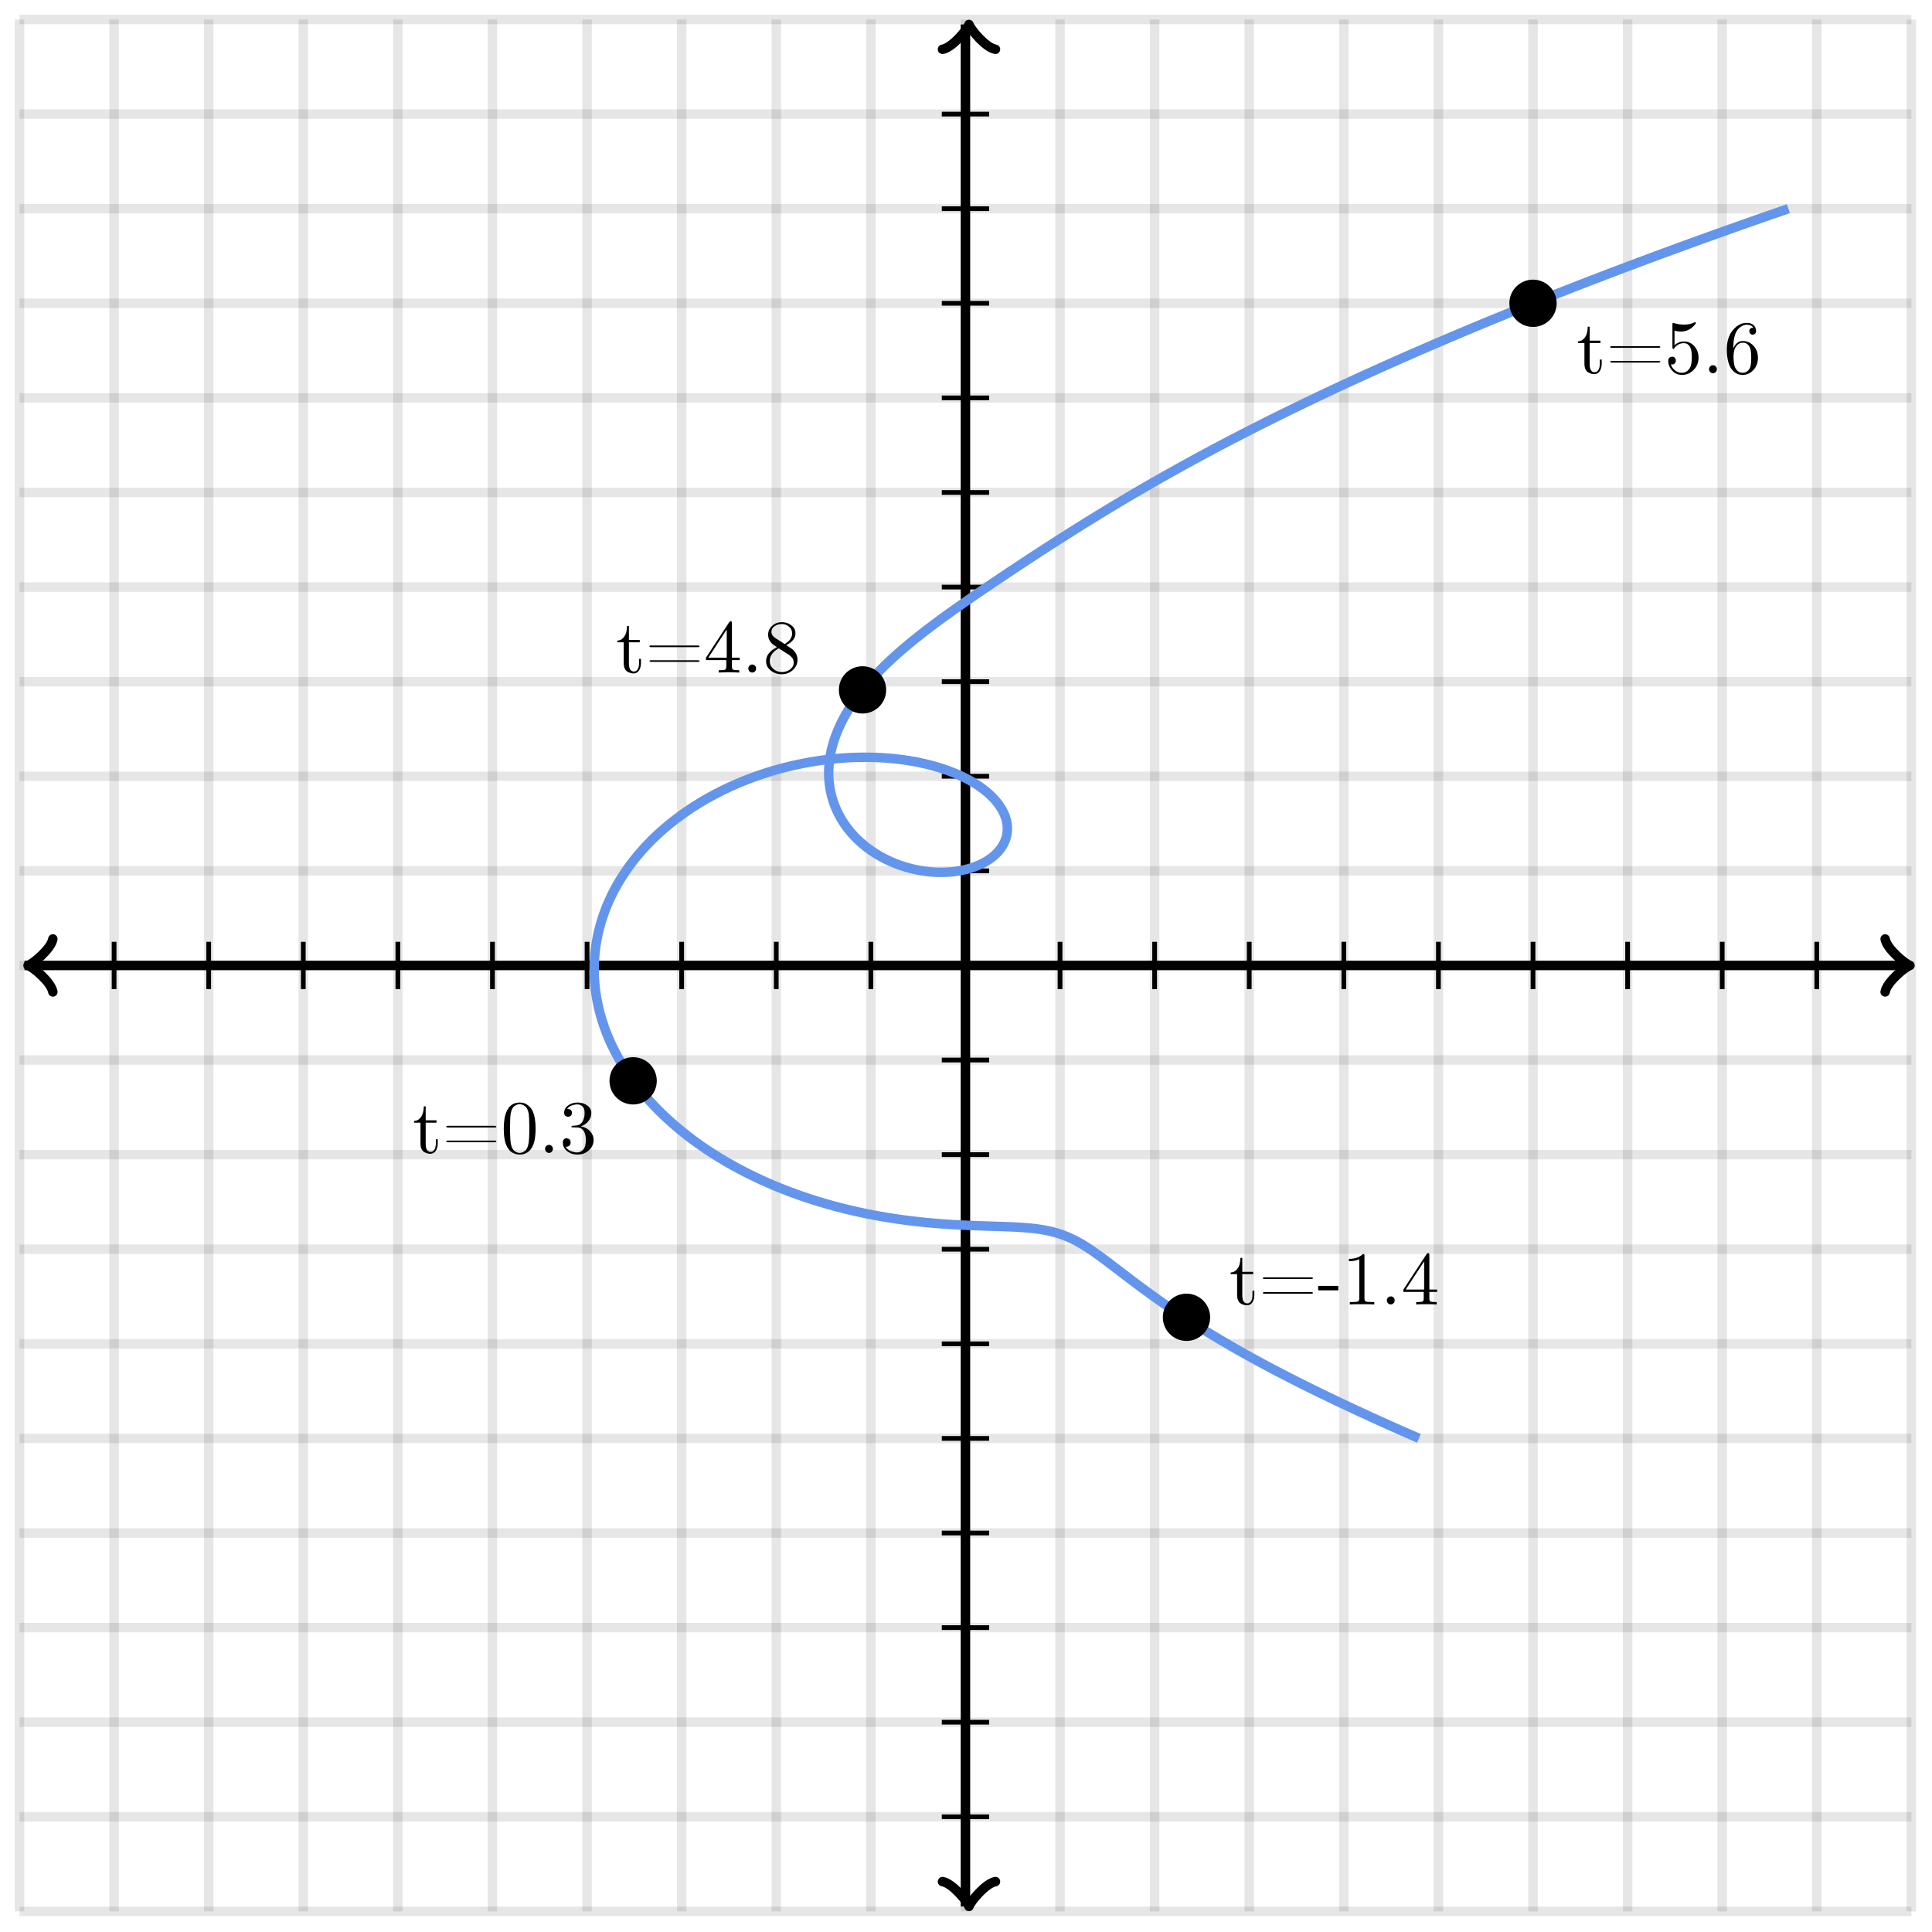 <?xml version="1.0" encoding="UTF-8" standalone="no"?><!DOCTYPE svg PUBLIC "-//W3C//DTD SVG 1.1//EN" "http://www.w3.org/Graphics/SVG/1.1/DTD/svg11.dtd"><svg width="100%" height="100%" viewBox="0 0 1702 1702" version="1.1" xmlns="http://www.w3.org/2000/svg" xmlns:xlink="http://www.w3.org/1999/xlink" xml:space="preserve" xmlns:serif="http://www.serif.com/" style="fill-rule:evenodd;clip-rule:evenodd;"><path d="M17.18,1683.85l0,-1666.67" style="fill:none;fill-rule:nonzero;stroke:#000;stroke-opacity:0.1;stroke-width:8.33px;"/><path d="M100.513,1683.85l0,-1666.67" style="fill:none;fill-rule:nonzero;stroke:#000;stroke-opacity:0.1;stroke-width:8.33px;"/><path d="M183.846,1683.85l0,-1666.67" style="fill:none;fill-rule:nonzero;stroke:#000;stroke-opacity:0.1;stroke-width:8.33px;"/><path d="M267.18,1683.85l0,-1666.67" style="fill:none;fill-rule:nonzero;stroke:#000;stroke-opacity:0.1;stroke-width:8.33px;"/><path d="M350.513,1683.85l0,-1666.67" style="fill:none;fill-rule:nonzero;stroke:#000;stroke-opacity:0.1;stroke-width:8.33px;"/><path d="M433.846,1683.85l0,-1666.67" style="fill:none;fill-rule:nonzero;stroke:#000;stroke-opacity:0.1;stroke-width:8.33px;"/><path d="M517.18,1683.85l0,-1666.67" style="fill:none;fill-rule:nonzero;stroke:#000;stroke-opacity:0.1;stroke-width:8.33px;"/><path d="M600.513,1683.85l0,-1666.67" style="fill:none;fill-rule:nonzero;stroke:#000;stroke-opacity:0.1;stroke-width:8.33px;"/><path d="M683.846,1683.85l0,-1666.67" style="fill:none;fill-rule:nonzero;stroke:#000;stroke-opacity:0.1;stroke-width:8.33px;"/><path d="M767.18,1683.85l0,-1666.67" style="fill:none;fill-rule:nonzero;stroke:#000;stroke-opacity:0.1;stroke-width:8.33px;"/><path d="M850.513,1683.85l0,-1666.67" style="fill:none;fill-rule:nonzero;stroke:#000;stroke-opacity:0.1;stroke-width:8.33px;"/><path d="M933.846,1683.85l0,-1666.67" style="fill:none;fill-rule:nonzero;stroke:#000;stroke-opacity:0.1;stroke-width:8.33px;"/><path d="M1017.18,1683.85l0,-1666.67" style="fill:none;fill-rule:nonzero;stroke:#000;stroke-opacity:0.1;stroke-width:8.33px;"/><path d="M1100.51,1683.85l0,-1666.67" style="fill:none;fill-rule:nonzero;stroke:#000;stroke-opacity:0.1;stroke-width:8.33px;"/><path d="M1183.85,1683.85l0,-1666.67" style="fill:none;fill-rule:nonzero;stroke:#000;stroke-opacity:0.1;stroke-width:8.33px;"/><path d="M1267.18,1683.85l0,-1666.67" style="fill:none;fill-rule:nonzero;stroke:#000;stroke-opacity:0.1;stroke-width:8.33px;"/><path d="M1350.51,1683.85l0,-1666.67" style="fill:none;fill-rule:nonzero;stroke:#000;stroke-opacity:0.1;stroke-width:8.33px;"/><path d="M1433.85,1683.85l0,-1666.67" style="fill:none;fill-rule:nonzero;stroke:#000;stroke-opacity:0.1;stroke-width:8.33px;"/><path d="M1517.18,1683.85l0,-1666.67" style="fill:none;fill-rule:nonzero;stroke:#000;stroke-opacity:0.1;stroke-width:8.33px;"/><path d="M1600.51,1683.85l0,-1666.67" style="fill:none;fill-rule:nonzero;stroke:#000;stroke-opacity:0.1;stroke-width:8.33px;"/><path d="M1683.85,1683.85l0,-1666.67" style="fill:none;fill-rule:nonzero;stroke:#000;stroke-opacity:0.1;stroke-width:8.33px;"/><path d="M17.18,1683.85l1666.67,0" style="fill:none;fill-rule:nonzero;stroke:#000;stroke-opacity:0.1;stroke-width:8.33px;"/><path d="M17.18,1600.51l1666.67,0" style="fill:none;fill-rule:nonzero;stroke:#000;stroke-opacity:0.1;stroke-width:8.33px;"/><path d="M17.18,1517.18l1666.67,0" style="fill:none;fill-rule:nonzero;stroke:#000;stroke-opacity:0.1;stroke-width:8.33px;"/><path d="M17.18,1433.85l1666.67,0" style="fill:none;fill-rule:nonzero;stroke:#000;stroke-opacity:0.1;stroke-width:8.33px;"/><path d="M17.18,1350.51l1666.67,0" style="fill:none;fill-rule:nonzero;stroke:#000;stroke-opacity:0.1;stroke-width:8.33px;"/><path d="M17.18,1267.18l1666.67,0" style="fill:none;fill-rule:nonzero;stroke:#000;stroke-opacity:0.1;stroke-width:8.33px;"/><path d="M17.18,1183.85l1666.67,0" style="fill:none;fill-rule:nonzero;stroke:#000;stroke-opacity:0.1;stroke-width:8.33px;"/><path d="M17.18,1100.51l1666.67,0" style="fill:none;fill-rule:nonzero;stroke:#000;stroke-opacity:0.1;stroke-width:8.33px;"/><path d="M17.18,1017.18l1666.67,0" style="fill:none;fill-rule:nonzero;stroke:#000;stroke-opacity:0.1;stroke-width:8.33px;"/><path d="M364.756,989.014l0,-1.465c2.04,-0.087 3.739,-0.852 5.095,-2.295c1.356,-1.443 2.268,-3.054 2.734,-4.834c0.467,-1.779 0.722,-3.7 0.765,-5.762l1.66,0l0,12.273l9.538,0l0,2.083l-9.538,0l0,18.545c0,4.802 1.498,7.204 4.493,7.204c1.28,0 2.343,-0.658 3.19,-1.972c0.846,-1.315 1.269,-3.146 1.269,-5.493l0,-3.683l1.66,0l0,3.803c0,2.406 -0.553,4.508 -1.66,6.307c-1.107,1.798 -2.756,2.698 -4.948,2.698c-0.803,0 -1.6,-0.103 -2.392,-0.31c-0.792,-0.206 -1.704,-0.575 -2.735,-1.106c-1.03,-0.532 -1.866,-1.454 -2.506,-2.767c-0.64,-1.313 -0.96,-2.925 -0.96,-4.834l0,-18.392l-5.665,0Z" style="fill-rule:nonzero;"/><path d="M393.142,1005.58c0.043,-0.52 0.488,-0.779 1.335,-0.779l40.852,0c1.281,0 1.932,0.238 1.954,0.716c0,0.521 -0.608,0.77 -1.823,0.748l-40.528,0c-1.193,0.022 -1.79,-0.206 -1.79,-0.685Zm0,-13.019c0,-0.521 0.466,-0.77 1.4,-0.749l40.722,0c1.324,0 1.997,0.25 2.019,0.749c0,0.477 -0.565,0.716 -1.693,0.716l-41.113,0c-0.89,0 -1.335,-0.239 -1.335,-0.716Z" style="fill-rule:nonzero;"/><path d="M443.793,994.352c0,-6.532 0.825,-11.577 2.474,-15.136c2.3,-5.295 6.163,-7.943 11.588,-7.943c1.151,0 2.328,0.157 3.532,0.472c1.205,0.315 2.572,1.069 4.102,2.262c1.53,1.194 2.761,2.767 3.695,4.72c1.779,3.776 2.669,8.985 2.669,15.625c0,6.489 -0.825,11.502 -2.474,15.039c-2.409,5.165 -6.272,7.748 -11.589,7.748c-1.996,0 -4.009,-0.51 -6.038,-1.53c-2.029,-1.02 -3.684,-2.756 -4.964,-5.208c-1.997,-3.668 -2.995,-9.017 -2.995,-16.049Zm5.534,-0.813c0,6.705 0.239,11.393 0.716,14.062c0.542,2.886 1.557,4.953 3.044,6.201c1.486,1.248 3.054,1.872 4.703,1.872c1.78,0 3.413,-0.667 4.899,-2.002c1.487,-1.335 2.458,-3.445 2.914,-6.331c0.499,-2.843 0.738,-7.444 0.716,-13.802c0,-6.185 -0.217,-10.515 -0.651,-12.989c-0.586,-2.886 -1.655,-4.91 -3.206,-6.071c-1.552,-1.161 -3.109,-1.741 -4.672,-1.741c-0.586,0 -1.188,0.087 -1.806,0.26c-0.619,0.174 -1.373,0.51 -2.263,1.009c-0.889,0.499 -1.676,1.368 -2.36,2.605c-0.683,1.236 -1.188,2.788 -1.513,4.654c-0.348,2.409 -0.521,6.5 -0.521,12.273Z" style="fill-rule:nonzero;"/><path d="M481.176,1014.59c-0.66,-0.723 -0.99,-1.555 -0.99,-2.497c0,-0.942 0.33,-1.758 0.99,-2.448c0.661,-0.69 1.491,-1.035 2.492,-1.035c0.959,0 1.763,0.323 2.412,0.969c0.65,0.647 0.975,1.49 0.975,2.53c0,1.041 -0.346,1.895 -1.039,2.563c-0.692,0.668 -1.475,1.002 -2.348,1.002c-1.001,0 -1.831,-0.361 -2.492,-1.084Z" style="fill-rule:nonzero;"/><path d="M495.844,1006.66c0,-1.336 0.315,-2.321 0.947,-2.956c0.631,-0.635 1.352,-0.952 2.164,-0.952c1.033,0 1.917,0.334 2.653,1.001c0.736,0.668 1.104,1.582 1.104,2.742c0,1.247 -0.434,2.22 -1.301,2.92c-0.868,0.7 -1.916,0.964 -3.146,0.791c1.07,1.768 2.593,3.051 4.57,3.849c1.977,0.798 3.883,1.197 5.718,1.197c1.914,0 3.649,-0.826 5.205,-2.479c1.555,-1.652 2.333,-4.5 2.333,-8.544c0,-3.412 -0.669,-6.101 -2.007,-8.067c-1.338,-1.965 -3.323,-2.948 -5.955,-2.948l-2.939,0c-0.757,0 -1.245,-0.031 -1.465,-0.094c-0.219,-0.063 -0.329,-0.271 -0.329,-0.626c0,-0.418 0.402,-0.668 1.206,-0.752c0.675,0 1.546,-0.063 2.612,-0.188c2.59,-0.088 4.571,-1.263 5.942,-3.524c1.241,-2.108 1.861,-4.666 1.861,-7.675c0,-2.688 -0.648,-4.598 -1.943,-5.727c-1.295,-1.129 -2.78,-1.694 -4.456,-1.694c-1.572,0 -3.22,0.315 -4.945,0.946c-1.725,0.63 -3.056,1.65 -3.995,3.058c2.782,0 4.174,1.139 4.174,3.417c0,0.996 -0.313,1.82 -0.937,2.473c-0.625,0.652 -1.452,0.979 -2.481,0.979c-0.986,0 -1.808,-0.316 -2.465,-0.946c-0.657,-0.63 -0.986,-1.488 -0.986,-2.572c0,-2.52 1.142,-4.653 3.425,-6.398c2.283,-1.745 5.107,-2.617 8.471,-2.617c3.242,0 6.063,0.862 8.463,2.586c2.4,1.724 3.599,3.911 3.599,6.562c0,2.649 -0.847,5.057 -2.543,7.224c-1.695,2.167 -3.889,3.7 -6.58,4.597c3.388,0.668 6.092,2.138 8.112,4.41c2.02,2.273 3.03,4.798 3.03,7.576c0,3.487 -1.369,6.51 -4.107,9.07c-2.738,2.561 -6.106,3.841 -10.104,3.841c-3.533,0 -6.567,-1.001 -9.102,-3.004c-2.536,-2.002 -3.803,-4.494 -3.803,-7.476Z" style="fill-rule:nonzero;"/><path d="M17.18,933.846l1666.67,0" style="fill:none;fill-rule:nonzero;stroke:#000;stroke-opacity:0.1;stroke-width:8.33px;"/><path d="M17.18,850.513l1666.67,0" style="fill:none;fill-rule:nonzero;stroke:#000;stroke-opacity:0.1;stroke-width:8.33px;"/><path d="M17.18,767.18l1666.67,0" style="fill:none;fill-rule:nonzero;stroke:#000;stroke-opacity:0.1;stroke-width:8.33px;"/><path d="M17.18,683.846l1666.67,0" style="fill:none;fill-rule:nonzero;stroke:#000;stroke-opacity:0.1;stroke-width:8.33px;"/><path d="M17.18,600.513l1666.67,0" style="fill:none;fill-rule:nonzero;stroke:#000;stroke-opacity:0.1;stroke-width:8.33px;"/><path d="M17.18,517.18l1666.67,0" style="fill:none;fill-rule:nonzero;stroke:#000;stroke-opacity:0.1;stroke-width:8.33px;"/><path d="M17.18,433.846l1666.67,0" style="fill:none;fill-rule:nonzero;stroke:#000;stroke-opacity:0.1;stroke-width:8.33px;"/><path d="M17.18,350.513l1666.67,0" style="fill:none;fill-rule:nonzero;stroke:#000;stroke-opacity:0.1;stroke-width:8.33px;"/><path d="M17.18,267.18l1666.67,0" style="fill:none;fill-rule:nonzero;stroke:#000;stroke-opacity:0.1;stroke-width:8.33px;"/><path d="M17.18,183.846l1666.67,0" style="fill:none;fill-rule:nonzero;stroke:#000;stroke-opacity:0.1;stroke-width:8.33px;"/><path d="M17.18,100.513l1666.67,0" style="fill:none;fill-rule:nonzero;stroke:#000;stroke-opacity:0.1;stroke-width:8.33px;"/><path d="M17.18,17.18l1666.67,0" style="fill:none;fill-rule:nonzero;stroke:#000;stroke-opacity:0.1;stroke-width:8.33px;"/><path d="M46.555,827.18c-1.459,8.75 -17.5,21.875 -21.875,23.333c4.375,1.458 20.416,14.583 21.875,23.333" style="fill:none;fill-rule:nonzero;stroke:#000;stroke-width:8.33px;stroke-linecap:round;stroke-linejoin:round;"/><path d="M850.513,850.513l-828.958,0" style="fill:none;fill-rule:nonzero;stroke:#000;stroke-width:8.33px;"/><path d="M1660.72,873.846c1.459,-8.75 17.5,-21.875 21.875,-23.333c-4.375,-1.458 -20.416,-14.583 -21.875,-23.333" style="fill:none;fill-rule:nonzero;stroke:#000;stroke-width:8.33px;stroke-linecap:round;stroke-linejoin:round;"/><path d="M850.513,850.513l828.958,0" style="fill:none;fill-rule:nonzero;stroke:#000;stroke-width:8.33px;"/><path d="M830.305,1657.6c8.75,1.459 21.875,17.5 23.333,21.875c1.458,-4.375 14.583,-20.416 23.333,-21.875" style="fill:none;fill-rule:nonzero;stroke:#000;stroke-width:8.33px;stroke-linecap:round;stroke-linejoin:round;"/><path d="M850.513,850.513l0,828.958" style="fill:none;fill-rule:nonzero;stroke:#000;stroke-width:8.33px;"/><path d="M876.971,43.43c-8.75,-1.459 -21.875,-17.5 -23.333,-21.875c-1.458,4.375 -14.583,20.416 -23.333,21.875" style="fill:none;fill-rule:nonzero;stroke:#000;stroke-width:8.33px;stroke-linecap:round;stroke-linejoin:round;"/><path d="M850.513,850.513l0,-828.958" style="fill:none;fill-rule:nonzero;stroke:#000;stroke-width:8.33px;"/><path d="M933.846,871.346l0,-41.666" style="fill:none;fill-rule:nonzero;stroke:#000;stroke-width:4.17px;"/><path d="M1017.18,871.346l0,-41.666" style="fill:none;fill-rule:nonzero;stroke:#000;stroke-width:4.17px;"/><path d="M1100.51,871.346l0,-41.666" style="fill:none;fill-rule:nonzero;stroke:#000;stroke-width:4.17px;"/><path d="M1183.85,871.346l0,-41.666" style="fill:none;fill-rule:nonzero;stroke:#000;stroke-width:4.17px;"/><path d="M1267.18,871.346l0,-41.666" style="fill:none;fill-rule:nonzero;stroke:#000;stroke-width:4.17px;"/><path d="M1350.51,871.346l0,-41.666" style="fill:none;fill-rule:nonzero;stroke:#000;stroke-width:4.17px;"/><path d="M1433.85,871.346l0,-41.666" style="fill:none;fill-rule:nonzero;stroke:#000;stroke-width:4.17px;"/><path d="M1517.18,871.346l0,-41.666" style="fill:none;fill-rule:nonzero;stroke:#000;stroke-width:4.17px;"/><path d="M1600.51,871.346l0,-41.666" style="fill:none;fill-rule:nonzero;stroke:#000;stroke-width:4.17px;"/><path d="M767.18,871.346l0,-41.666" style="fill:none;fill-rule:nonzero;stroke:#000;stroke-width:4.17px;"/><path d="M683.846,871.346l0,-41.666" style="fill:none;fill-rule:nonzero;stroke:#000;stroke-width:4.17px;"/><path d="M600.513,871.346l0,-41.666" style="fill:none;fill-rule:nonzero;stroke:#000;stroke-width:4.17px;"/><path d="M517.18,871.346l0,-41.666" style="fill:none;fill-rule:nonzero;stroke:#000;stroke-width:4.17px;"/><path d="M433.846,871.346l0,-41.666" style="fill:none;fill-rule:nonzero;stroke:#000;stroke-width:4.17px;"/><path d="M350.513,871.346l0,-41.666" style="fill:none;fill-rule:nonzero;stroke:#000;stroke-width:4.17px;"/><path d="M267.18,871.346l0,-41.666" style="fill:none;fill-rule:nonzero;stroke:#000;stroke-width:4.17px;"/><path d="M183.846,871.346l0,-41.666" style="fill:none;fill-rule:nonzero;stroke:#000;stroke-width:4.17px;"/><path d="M100.513,871.346l0,-41.666" style="fill:none;fill-rule:nonzero;stroke:#000;stroke-width:4.17px;"/><path d="M829.68,767.18l41.666,0" style="fill:none;fill-rule:nonzero;stroke:#000;stroke-width:4.17px;"/><path d="M829.68,683.846l41.666,0" style="fill:none;fill-rule:nonzero;stroke:#000;stroke-width:4.17px;"/><path d="M829.68,600.513l41.666,0" style="fill:none;fill-rule:nonzero;stroke:#000;stroke-width:4.17px;"/><path d="M829.68,517.18l41.666,0" style="fill:none;fill-rule:nonzero;stroke:#000;stroke-width:4.17px;"/><path d="M829.68,433.846l41.666,0" style="fill:none;fill-rule:nonzero;stroke:#000;stroke-width:4.17px;"/><path d="M829.68,350.513l41.666,0" style="fill:none;fill-rule:nonzero;stroke:#000;stroke-width:4.17px;"/><path d="M829.68,267.18l41.666,0" style="fill:none;fill-rule:nonzero;stroke:#000;stroke-width:4.17px;"/><path d="M829.68,183.846l41.666,0" style="fill:none;fill-rule:nonzero;stroke:#000;stroke-width:4.17px;"/><path d="M829.68,100.513l41.666,0" style="fill:none;fill-rule:nonzero;stroke:#000;stroke-width:4.17px;"/><path d="M829.68,933.846l41.666,0" style="fill:none;fill-rule:nonzero;stroke:#000;stroke-width:4.17px;"/><path d="M829.68,1017.18l41.666,0" style="fill:none;fill-rule:nonzero;stroke:#000;stroke-width:4.17px;"/><path d="M829.68,1100.51l41.666,0" style="fill:none;fill-rule:nonzero;stroke:#000;stroke-width:4.17px;"/><path d="M829.68,1183.85l41.666,0" style="fill:none;fill-rule:nonzero;stroke:#000;stroke-width:4.17px;"/><path d="M829.68,1267.18l41.666,0" style="fill:none;fill-rule:nonzero;stroke:#000;stroke-width:4.17px;"/><path d="M829.68,1350.51l41.666,0" style="fill:none;fill-rule:nonzero;stroke:#000;stroke-width:4.17px;"/><path d="M829.68,1433.85l41.666,0" style="fill:none;fill-rule:nonzero;stroke:#000;stroke-width:4.17px;"/><path d="M829.68,1517.18l41.666,0" style="fill:none;fill-rule:nonzero;stroke:#000;stroke-width:4.17px;"/><path d="M829.68,1600.51l41.666,0" style="fill:none;fill-rule:nonzero;stroke:#000;stroke-width:4.17px;"/><path d="M1250.03,1267.13l-3.125,-1.363l-3.121,-1.366l-3.113,-1.367l-3.1,-1.363l-3.095,-1.37l-3.084,-1.367l-3.079,-1.367l-3.067,-1.371l-3.058,-1.37l-3.05,-1.371l-3.042,-1.375l-3.033,-1.371l-3.025,-1.375l-3.017,-1.379l-3.004,-1.375l-3,-1.379l-2.987,-1.38l-2.979,-1.379l-2.971,-1.383l-2.959,-1.383l-2.95,-1.384l-2.941,-1.387l-2.934,-1.388l-2.925,-1.387l-2.912,-1.392l-2.9,-1.392l-2.896,-1.391l-2.883,-1.396l-2.875,-1.396l-2.863,-1.4l-2.85,-1.4l-2.846,-1.4l-2.829,-1.404l-2.821,-1.404l-2.812,-1.409l-2.8,-1.408l-2.788,-1.408l-2.775,-1.413l-2.766,-1.412l-2.754,-1.417l-2.742,-1.417l-2.733,-1.42l-2.717,-1.421l-2.708,-1.421l-2.692,-1.425l-2.683,-1.429l-2.667,-1.425l-2.658,-1.434l-2.642,-1.429l-2.629,-1.433l-2.613,-1.433l-2.604,-1.438l-2.587,-1.437l-2.575,-1.442l-2.559,-1.438l-2.541,-1.441l-2.53,-1.446l-2.516,-1.442l-2.5,-1.446l-2.484,-1.445l-2.466,-1.45l-2.45,-1.446l-2.438,-1.45l-2.416,-1.45l-2.405,-1.446l-2.383,-1.45l-2.371,-1.45l-2.35,-1.45l-2.333,-1.45l-2.317,-1.446l-2.296,-1.45l-2.279,-1.446l-2.258,-1.446l-2.242,-1.445l-2.225,-1.442l-2.204,-1.442l-2.183,-1.441l-2.167,-1.434l-2.146,-1.437l-2.125,-1.429l-2.104,-1.43l-2.087,-1.425l-2.067,-1.42l-2.046,-1.417l-2.025,-1.413l-2.004,-1.408l-1.983,-1.404l-1.963,-1.396l-1.946,-1.392l-1.921,-1.387l-1.9,-1.379l-1.883,-1.371l-1.858,-1.367l-1.842,-1.354l-1.821,-1.35l-1.796,-1.342l-1.779,-1.329l-1.762,-1.325l-1.738,-1.308l-1.721,-1.304l-1.7,-1.292l-1.679,-1.279l-1.662,-1.267l-1.642,-1.254l-1.625,-1.246l-1.608,-1.229l-1.592,-1.217l-1.571,-1.2l-1.558,-1.187l-1.538,-1.175l-1.525,-1.158l-1.508,-1.142l-1.496,-1.125l-1.483,-1.108l-1.467,-1.088l-1.454,-1.075l-1.446,-1.054l-1.433,-1.038l-1.425,-1.016l-1.413,-1l-1.408,-0.979l-1.396,-0.959l-1.391,-0.937l-1.388,-0.917l-1.383,-0.896l-1.379,-0.875l-1.38,-0.854l-1.375,-0.829l-1.375,-0.808l-1.379,-0.784l-1.379,-0.766l-1.383,-0.738l-1.388,-0.717l-1.396,-0.695l-1.404,-0.671l-1.412,-0.646l-1.421,-0.621l-1.438,-0.6l-1.45,-0.579l-1.462,-0.554l-1.479,-0.529l-1.5,-0.505l-1.517,-0.487l-1.537,-0.458l-1.563,-0.438l-1.587,-0.417l-1.613,-0.395l-1.637,-0.371l-1.671,-0.354l-1.7,-0.33l-1.734,-0.312l-1.762,-0.292l-1.804,-0.271l-1.838,-0.254l-1.879,-0.237l-1.917,-0.217l-1.962,-0.204l-2.004,-0.188l-2.046,-0.17l-2.096,-0.159l-2.146,-0.146l-2.191,-0.137l-2.246,-0.125l-2.296,-0.113l-2.35,-0.108l-2.404,-0.1l-2.459,-0.092l-2.52,-0.091l-2.575,-0.084l-2.638,-0.087l-2.696,-0.083l-2.758,-0.084l-2.821,-0.087l-2.883,-0.096l-2.95,-0.096l-3.013,-0.104l-3.079,-0.117l-3.142,-0.125l-3.212,-0.137l-3.275,-0.154l-3.346,-0.167l-3.408,-0.188l-3.479,-0.204l-3.546,-0.229l-3.613,-0.254l-3.679,-0.275l-3.746,-0.304l-3.812,-0.338l-3.875,-0.362l-3.942,-0.4l-4.004,-0.438l-4.071,-0.471l-4.129,-0.508l-4.196,-0.554l-4.25,-0.596l-4.308,-0.642l-4.367,-0.687l-4.425,-0.738l-4.475,-0.787l-4.529,-0.842l-4.575,-0.896l-4.625,-0.954l-4.675,-1.012l-4.713,-1.071l-4.754,-1.133l-4.796,-1.2l-4.825,-1.263l-4.862,-1.329l-4.892,-1.4l-4.921,-1.467l-4.941,-1.541l-4.963,-1.613l-4.979,-1.687l-4.996,-1.763l-5.004,-1.837l-5.012,-1.917l-5.013,-1.996l-5.012,-2.075l-5.013,-2.154l-5,-2.238l-4.987,-2.32l-4.971,-2.4l-4.95,-2.488l-4.925,-2.567l-4.896,-2.654l-4.867,-2.733l-4.825,-2.821l-4.779,-2.904l-4.737,-2.992l-4.684,-3.071l-4.629,-3.154l-4.571,-3.241l-4.504,-3.321l-4.437,-3.404l-4.359,-3.484l-4.287,-3.566l-4.2,-3.646l-4.113,-3.721l-4.025,-3.8l-3.925,-3.879l-3.829,-3.946l-3.725,-4.025l-3.612,-4.092l-3.505,-4.166l-3.383,-4.23l-3.267,-4.295l-3.137,-4.359l-3.013,-4.421l-2.879,-4.479l-2.746,-4.533l-2.604,-4.592l-2.462,-4.641l-2.317,-4.688l-2.167,-4.733l-2.016,-4.779l-1.859,-4.817l-1.704,-4.858l-1.546,-4.888l-1.379,-4.917l-1.216,-4.95l-1.05,-4.97l-0.884,-4.992l-0.712,-5.008l-0.542,-5.021l-0.367,-5.034l-0.191,-5.037l-0.021,-5.042l0.158,-5.041l0.334,-5.034l0.508,-5.029l0.687,-5.017l0.867,-5l1.038,-4.979l1.216,-4.958l1.392,-4.929l1.567,-4.9l1.737,-4.867l1.913,-4.825l2.079,-4.783l2.25,-4.742l2.416,-4.687l2.584,-4.638l2.746,-4.579l2.904,-4.521l3.058,-4.454l3.217,-4.388l3.366,-4.32l3.517,-4.246l3.658,-4.167l3.8,-4.087l3.938,-4.009l4.071,-3.916l4.2,-3.834l4.325,-3.737l4.441,-3.646l4.563,-3.546l4.667,-3.45l4.779,-3.35l4.875,-3.242l4.975,-3.141l5.062,-3.029l5.146,-2.921l5.229,-2.809l5.3,-2.7l5.371,-2.583l5.433,-2.467l5.492,-2.35l5.542,-2.233l5.583,-2.117l5.629,-1.995l5.659,-1.875l5.687,-1.755l5.704,-1.633l5.725,-1.517l5.734,-1.391l5.733,-1.271l5.733,-1.154l5.725,-1.029l5.709,-0.917l5.691,-0.792l5.663,-0.675l5.629,-0.562l5.592,-0.442l5.55,-0.329l5.5,-0.217l5.445,-0.108l5.384,0.004l5.321,0.113l5.25,0.22l5.175,0.321l5.091,0.425l5.009,0.525l4.916,0.621l4.825,0.717l4.725,0.808l4.621,0.9l4.513,0.983l4.404,1.067l4.287,1.15l4.171,1.229l4.05,1.3l3.921,1.375l3.796,1.442l3.666,1.508l3.53,1.567l3.395,1.629l3.259,1.683l3.116,1.734l2.971,1.783l2.834,1.825l2.683,1.867l2.542,1.904l2.391,1.937l2.242,1.971l2.092,1.992l1.945,2.017l1.796,2.037l1.642,2.054l1.496,2.063l1.346,2.075l1.195,2.075l1.046,2.079l0.9,2.079l0.754,2.071l0.609,2.067l0.462,2.05l0.321,2.037l0.183,2.017l0.042,1.996l-0.092,1.97l-0.229,1.942l-0.362,1.917l-0.488,1.879l-0.616,1.842l-0.742,1.804l-0.863,1.762l-0.983,1.717l-1.096,1.675l-1.208,1.621l-1.317,1.571l-1.421,1.52l-1.525,1.463l-1.62,1.404l-1.721,1.346l-1.804,1.283l-1.896,1.225l-1.979,1.159l-2.055,1.091l-2.133,1.025l-2.204,0.959l-2.271,0.887l-2.333,0.817l-2.392,0.746l-2.45,0.675l-2.5,0.6l-2.546,0.529l-2.587,0.454l-2.629,0.379l-2.663,0.304l-2.692,0.229l-2.716,0.155l-2.746,0.079l-2.758,0.004l-2.775,-0.071l-2.788,-0.142l-2.792,-0.22l-2.795,-0.292l-2.8,-0.367l-2.792,-0.441l-2.783,-0.509l-2.775,-0.583l-2.759,-0.654l-2.741,-0.721l-2.721,-0.792l-2.7,-0.858l-2.667,-0.925l-2.642,-0.992l-2.604,-1.054l-2.571,-1.121l-2.533,-1.179l-2.492,-1.237l-2.445,-1.3l-2.405,-1.355l-2.35,-1.412l-2.304,-1.467l-2.25,-1.516l-2.196,-1.571l-2.141,-1.621l-2.079,-1.667l-2.025,-1.712l-1.959,-1.763l-1.9,-1.8l-1.833,-1.841l-1.767,-1.884l-1.7,-1.921l-1.637,-1.958l-1.567,-1.992l-1.496,-2.025l-1.425,-2.054l-1.358,-2.083l-1.288,-2.113l-1.212,-2.137l-1.142,-2.163l-1.071,-2.187l-1,-2.204l-0.925,-2.225l-0.854,-2.246l-0.783,-2.258l-0.708,-2.275l-0.638,-2.288l-0.567,-2.3l-0.495,-2.308l-0.425,-2.317l-0.355,-2.325l-0.287,-2.333l-0.217,-2.334l-0.15,-2.341l-0.083,-2.342l-0.017,-2.342l0.05,-2.341l0.117,-2.338l0.175,-2.337l0.242,-2.334l0.3,-2.329l0.362,-2.325l0.421,-2.316l0.479,-2.309l0.538,-2.3l0.591,-2.291l0.646,-2.28l0.7,-2.27l0.754,-2.259l0.8,-2.246l0.854,-2.233l0.9,-2.221l0.946,-2.204l0.992,-2.192l1.037,-2.175l1.08,-2.162l1.12,-2.146l1.159,-2.125l1.2,-2.112l1.237,-2.096l1.275,-2.079l1.309,-2.059l1.341,-2.046l1.375,-2.025l1.409,-2.008l1.433,-1.987l1.467,-1.971l1.491,-1.954l1.521,-1.934l1.542,-1.921l1.571,-1.895l1.587,-1.884l1.617,-1.862l1.633,-1.846l1.65,-1.829l1.675,-1.809l1.692,-1.795l1.704,-1.775l1.725,-1.759l1.737,-1.741l1.75,-1.725l1.767,-1.709l1.779,-1.696l1.788,-1.679l1.804,-1.658l1.808,-1.65l1.821,-1.629l1.829,-1.621l1.838,-1.6l1.846,-1.592l1.854,-1.575l1.858,-1.562l1.863,-1.55l1.87,-1.538l1.875,-1.525l1.88,-1.512l1.883,-1.5l1.887,-1.492l1.892,-1.479l1.896,-1.471l1.896,-1.458l1.9,-1.45l1.9,-1.438l1.904,-1.433l1.904,-1.421l1.908,-1.417l1.909,-1.404l1.908,-1.4l1.908,-1.391l1.913,-1.384l1.912,-1.379l1.913,-1.371l3.825,-2.725l1.917,-1.354l1.912,-1.346l1.917,-1.346l1.916,-1.341l3.834,-2.667l1.916,-1.325l1.921,-1.325l1.917,-1.321l3.842,-2.633l1.925,-1.313l1.92,-1.308l3.85,-2.617l3.859,-2.608l1.929,-1.3l3.867,-2.6l1.937,-1.296l1.938,-1.3l1.941,-1.296l3.892,-2.591l3.9,-2.592l3.917,-2.592l1.962,-1.295l1.967,-1.296l1.971,-1.296l1.975,-1.3l1.979,-1.296l1.979,-1.3l1.987,-1.3l1.996,-1.296l1.996,-1.304l2,-1.3l2.008,-1.3l2.013,-1.304l2.017,-1.304l2.025,-1.304l2.029,-1.309l2.033,-1.304l2.042,-1.308l2.05,-1.313l2.05,-1.308l4.125,-2.625l2.075,-1.313l2.079,-1.316l2.087,-1.313l2.092,-1.316l2.1,-1.321l2.108,-1.317l2.113,-1.321l2.125,-1.321l2.129,-1.325l2.138,-1.32l2.141,-1.325l2.154,-1.325l2.159,-1.33l2.171,-1.325l2.175,-1.329l2.183,-1.329l2.192,-1.333l2.2,-1.329l2.208,-1.334l2.217,-1.333l2.225,-1.338l2.233,-1.333l2.242,-1.337l2.25,-1.334l2.258,-1.337l2.267,-1.342l2.275,-1.337l2.283,-1.342l2.296,-1.338l2.3,-1.341l2.308,-1.342l2.321,-1.346l2.329,-1.341l2.333,-1.346l2.346,-1.342l2.354,-1.346l2.367,-1.346l2.371,-1.345l2.379,-1.346l2.392,-1.346l2.396,-1.35l2.408,-1.346l2.417,-1.35l2.425,-1.346l2.437,-1.35l2.442,-1.35l2.454,-1.35l2.462,-1.35l2.471,-1.35l2.479,-1.35l2.488,-1.35l2.496,-1.354l2.508,-1.35l2.517,-1.35l2.525,-1.354l2.533,-1.35l2.542,-1.354l2.55,-1.354l2.562,-1.35l2.571,-1.355l2.579,-1.354l2.588,-1.35l2.596,-1.354l2.604,-1.354l2.616,-1.354l2.625,-1.354l2.63,-1.355l2.641,-1.354l2.654,-1.354l2.659,-1.35l2.666,-1.354l2.68,-1.354l2.687,-1.354l2.696,-1.359l2.704,-1.354l2.713,-1.354l2.725,-1.354l2.729,-1.354l2.741,-1.355l2.75,-1.354l2.759,-1.354l2.766,-1.354l2.775,-1.354l2.788,-1.354l2.792,-1.355l2.804,-1.358l2.812,-1.354l2.821,-1.354l2.829,-1.354l2.838,-1.355l2.846,-1.354l2.858,-1.354l2.862,-1.354l2.875,-1.358l2.884,-1.355l2.891,-1.354l2.9,-1.354l2.913,-1.354l2.917,-1.354l2.925,-1.354l2.937,-1.355l2.946,-1.354l2.954,-1.358l2.963,-1.354l2.97,-1.354l2.98,-1.354l2.991,-1.354l2.996,-1.355l3.008,-1.354l3.017,-1.355l3.025,-1.355l3.033,-1.354l3.042,-1.355l3.05,-1.354l3.058,-1.355l3.071,-1.354l3.075,-1.354l3.088,-1.355l3.096,-1.354l3.104,-1.355l3.112,-1.354l3.121,-1.354l3.129,-1.355l3.142,-1.354l3.146,-1.355l3.158,-1.354l3.167,-1.354l3.175,-1.355l3.183,-1.354l3.192,-1.354l3.2,-1.355l3.208,-1.354l3.221,-1.354l3.225,-1.354l3.237,-1.355l3.246,-1.354l3.254,-1.354l3.263,-1.355l3.271,-1.354l3.279,-1.354l3.287,-1.354l3.3,-1.355l3.305,-1.354l3.316,-1.354l3.325,-1.355l3.334,-1.354l3.341,-1.354l3.35,-1.354l3.359,-1.354l3.37,-1.355l3.375,-1.354l3.388,-1.354l3.392,-1.354l3.404,-1.354l3.412,-1.355l3.421,-1.354l3.429,-1.354l3.438,-1.354l3.45,-1.354l3.454,-1.354l3.467,-1.355l3.475,-1.354l3.479,-1.354l3.491,-1.355l3.5,-1.354l3.513,-1.354l3.517,-1.354l3.525,-1.354l3.537,-1.354l3.542,-1.355l3.554,-1.354l3.562,-1.354l3.571,-1.354l3.579,-1.354l3.588,-1.354l3.596,-1.355l3.608,-1.354l3.613,-1.354l3.625,-1.354l3.633,-1.354l3.642,-1.354l3.65,-1.355l3.658,-1.354l3.667,-1.354l3.675,-1.354l3.683,-1.354l3.696,-1.354l3.704,-1.355l3.708,-1.354l3.721,-1.354l3.729,-1.354l3.738,-1.354l3.746,-1.354l3.758,-1.355l3.762,-1.354l3.775,-1.354l3.78,-1.354l3.791,-1.354l3.8,-1.354l3.809,-1.355l3.816,-1.354l3.825,-1.354l3.838,-1.354l3.841,-1.354l3.855,-1.354l3.858,-1.355l3.871,-1.354l3.879,-1.354l3.887,-1.354l3.896,-1.354l3.904,-1.354l3.917,-1.355l3.921,-1.354" style="fill:none;fill-rule:nonzero;stroke:#6495ed;stroke-width:8.33px;"/><circle cx="1045.24" cy="1160.47" r="16.667" style="stroke:#000;stroke-width:8.33px;"/><circle cx="557.761" cy="952.164" r="16.667" style="stroke:#000;stroke-width:8.33px;"/><circle cx="759.838" cy="607.752" r="16.667" style="stroke:#000;stroke-width:8.33px;"/><circle cx="1350.51" cy="267.18" r="16.667" style="stroke:#000;stroke-width:8.33px;"/><path d="M1084.16,1122.48l0,-1.464c2.039,-0.087 3.738,-0.852 5.094,-2.295c1.356,-1.443 2.268,-3.055 2.734,-4.834c0.467,-1.78 0.722,-3.7 0.765,-5.762l1.66,0l0,12.272l9.538,0l0,2.083l-9.538,0l0,18.546c0,4.802 1.498,7.203 4.493,7.203c1.28,0 2.343,-0.657 3.19,-1.972c0.846,-1.314 1.269,-3.145 1.269,-5.492l0,-3.683l1.66,0l0,3.803c0,2.406 -0.553,4.508 -1.66,6.306c-1.107,1.799 -2.756,2.698 -4.948,2.698c-0.803,0 -1.6,-0.103 -2.392,-0.309c-0.792,-0.206 -1.704,-0.575 -2.735,-1.107c-1.03,-0.531 -1.866,-1.454 -2.506,-2.767c-0.64,-1.313 -0.96,-2.924 -0.96,-4.834l0,-18.392l-5.664,0Z" style="fill-rule:nonzero;"/><path d="M1112.54,1139.04c0.043,-0.519 0.488,-0.779 1.335,-0.779l40.852,0c1.281,0 1.932,0.239 1.954,0.717c0,0.52 -0.608,0.77 -1.823,0.748l-40.528,0c-1.193,0.022 -1.79,-0.207 -1.79,-0.686Zm0,-13.019c0,-0.52 0.467,-0.77 1.4,-0.748l40.722,0c1.324,0 1.997,0.249 2.019,0.748c0,0.478 -0.565,0.717 -1.693,0.717l-41.113,0c-0.89,0 -1.335,-0.239 -1.335,-0.717Z" style="fill-rule:nonzero;"/><rect x="1161.24" y="1132.8" width="17.741" height="3.939" style="fill-rule:nonzero;"/><path d="M1188.36,1111.08l0,-2.083c5.383,0 9.464,-1.422 12.243,-4.264c0.709,0 1.125,0.086 1.246,0.26c0.122,0.174 0.183,0.662 0.183,1.465l0,37.373c0,1.322 0.338,2.189 1.014,2.601c0.677,0.412 2.492,0.618 5.446,0.618l2.198,0l0,2.084c-1.562,-0.133 -5.164,-0.199 -10.807,-0.199c-5.642,0 -9.234,0.066 -10.775,0.199l0,-2.084l2.116,0c2.8,0 4.536,-0.2 5.209,-0.601c0.672,-0.402 1.009,-1.274 1.009,-2.619l0,-34.508c-2.409,1.172 -5.436,1.758 -9.082,1.758Z" style="fill-rule:nonzero;"/><path d="M1222.75,1148.05c-0.66,-0.723 -0.99,-1.556 -0.99,-2.497c0,-0.942 0.33,-1.758 0.99,-2.448c0.661,-0.69 1.491,-1.035 2.492,-1.035c0.959,0 1.763,0.323 2.412,0.969c0.65,0.646 0.975,1.489 0.975,2.53c0,1.04 -0.346,1.895 -1.039,2.563c-0.692,0.668 -1.475,1.002 -2.348,1.002c-1.001,0 -1.831,-0.362 -2.492,-1.084Z" style="fill-rule:nonzero;"/><path d="M1236.31,1138.13l0,-2.083l20.475,-31.283c0.347,-0.542 0.792,-0.803 1.335,-0.781c0.499,0 0.803,0.097 0.911,0.293c0.109,0.195 0.163,0.673 0.163,1.432l0,30.339l6.836,0l0,2.083l-6.836,0l0,5.773c0,1.276 0.266,2.119 0.798,2.53c0.531,0.411 1.947,0.616 4.248,0.616l1.399,0l0,2.084c-1.823,-0.133 -4.809,-0.199 -8.96,-0.199c-4.23,0 -7.265,0.066 -9.106,0.199l0,-2.084l1.435,0c2.358,0 3.815,-0.2 4.371,-0.6c0.557,-0.4 0.835,-1.248 0.835,-2.546l0,-5.773l-17.904,0Zm2.051,-2.083l16.243,0l0,-24.87l-16.243,24.87Z" style="fill-rule:nonzero;"/><path d="M543.793,565.837l0,-1.465c2.04,-0.087 3.738,-0.852 5.094,-2.295c1.357,-1.443 2.268,-3.054 2.735,-4.834c0.466,-1.779 0.721,-3.7 0.765,-5.762l1.66,0l0,12.272l9.538,0l0,2.084l-9.538,0l0,18.545c0,4.802 1.497,7.203 4.492,7.203c1.28,0 2.344,-0.657 3.19,-1.971c0.846,-1.315 1.27,-3.146 1.27,-5.493l0,-3.683l1.66,0l0,3.803c0,2.406 -0.554,4.508 -1.66,6.307c-1.107,1.798 -2.756,2.698 -4.948,2.698c-0.803,0 -1.601,-0.103 -2.393,-0.31c-0.792,-0.206 -1.703,-0.575 -2.734,-1.106c-1.031,-0.532 -1.867,-1.454 -2.507,-2.767c-0.64,-1.313 -0.96,-2.925 -0.96,-4.834l0,-18.392l-5.664,0Z" style="fill-rule:nonzero;"/><path d="M572.178,582.404c0.044,-0.52 0.489,-0.779 1.335,-0.779l40.853,0c1.28,0 1.931,0.238 1.953,0.716c0,0.521 -0.608,0.77 -1.823,0.748l-40.527,0c-1.194,0.022 -1.791,-0.206 -1.791,-0.685Zm0,-13.02c0,-0.52 0.467,-0.769 1.4,-0.748l40.723,0c1.324,0 1.996,0.25 2.018,0.748c0,0.478 -0.564,0.717 -1.693,0.717l-41.113,0c-0.89,0 -1.335,-0.239 -1.335,-0.717Z" style="fill-rule:nonzero;"/><path d="M621.918,581.494l0,-2.083l20.475,-31.283c0.347,-0.542 0.792,-0.802 1.335,-0.781c0.499,0 0.803,0.098 0.911,0.293c0.109,0.195 0.163,0.673 0.163,1.432l0,30.339l6.836,0l0,2.083l-6.836,0l0,5.774c0,1.275 0.266,2.119 0.798,2.529c0.531,0.411 1.947,0.617 4.248,0.617l1.399,0l0,2.083c-1.823,-0.132 -4.809,-0.198 -8.96,-0.198c-4.23,0 -7.265,0.066 -9.106,0.198l0,-2.083l1.435,0c2.358,0 3.815,-0.2 4.371,-0.6c0.557,-0.4 0.835,-1.249 0.835,-2.546l0,-5.774l-17.904,0Zm2.051,-2.083l16.243,0l0,-24.87l-16.243,24.87Z" style="fill-rule:nonzero;"/><path d="M660.213,591.413c-0.66,-0.723 -0.99,-1.555 -0.99,-2.497c0,-0.942 0.33,-1.758 0.99,-2.448c0.66,-0.69 1.491,-1.035 2.492,-1.035c0.958,0 1.762,0.323 2.412,0.969c0.649,0.646 0.974,1.49 0.974,2.53c0,1.041 -0.346,1.895 -1.038,2.563c-0.692,0.668 -1.475,1.002 -2.348,1.002c-1.001,0 -1.832,-0.361 -2.492,-1.084Z" style="fill-rule:nonzero;"/><path d="M674.88,582.413c0,-4.965 3.201,-9.053 9.603,-12.262c-2.756,-1.865 -4.384,-3.069 -4.883,-3.611c-1.953,-2.168 -2.929,-4.608 -2.929,-7.318c0,-3.102 1.177,-5.731 3.531,-7.889c2.355,-2.158 5.203,-3.237 8.545,-3.237c3.19,0 5.99,0.922 8.399,2.765c2.409,1.843 3.613,4.229 3.613,7.157c0,4.12 -2.691,7.568 -8.073,10.344c3.559,2.211 5.762,3.784 6.608,4.716c2.17,2.407 3.255,5.139 3.255,8.197c0,3.565 -1.367,6.571 -4.101,9.018c-2.734,2.446 -5.99,3.669 -9.766,3.669c-3.689,0 -6.912,-1.077 -9.668,-3.23c-2.756,-2.153 -4.134,-4.926 -4.134,-8.319Zm3.32,0c0,2.754 1.037,5.053 3.109,6.896c2.073,1.843 4.552,2.765 7.438,2.765c2.8,0 5.247,-0.803 7.341,-2.407c2.094,-1.605 3.141,-3.6 3.141,-5.985c0,-0.933 -0.157,-1.8 -0.472,-2.602c-0.315,-0.802 -0.781,-1.523 -1.4,-2.163c-0.618,-0.64 -1.117,-1.106 -1.497,-1.399c-0.38,-0.293 -0.928,-0.688 -1.644,-1.187l-8.203,-5.172c-5.208,2.884 -7.813,6.635 -7.813,11.254Zm1.4,-25.794c0,2.125 1.118,3.925 3.353,5.4l8.268,5.334c4.406,-2.58 6.608,-5.692 6.608,-9.335c0,-2.364 -0.9,-4.332 -2.701,-5.904c-1.802,-1.572 -3.95,-2.358 -6.446,-2.358c-2.452,0 -4.579,0.645 -6.38,1.935c-1.801,1.291 -2.702,2.933 -2.702,4.928Z" style="fill-rule:nonzero;"/><path d="M1390.15,302.165l0,-1.465c2.04,-0.087 3.738,-0.852 5.094,-2.295c1.357,-1.443 2.268,-3.054 2.735,-4.834c0.466,-1.779 0.721,-3.7 0.765,-5.762l1.66,0l0,12.273l9.538,0l0,2.083l-9.538,0l0,18.545c0,4.803 1.497,7.204 4.492,7.204c1.281,0 2.344,-0.658 3.19,-1.972c0.847,-1.315 1.27,-3.146 1.27,-5.492l0,-3.683l1.66,0l0,3.803c0,2.405 -0.553,4.507 -1.66,6.306c-1.107,1.798 -2.756,2.698 -4.948,2.698c-0.803,0 -1.601,-0.103 -2.393,-0.309c-0.792,-0.207 -1.703,-0.576 -2.734,-1.107c-1.031,-0.532 -1.866,-1.454 -2.507,-2.767c-0.64,-1.313 -0.96,-2.924 -0.96,-4.834l0,-18.392l-5.664,0Z" style="fill-rule:nonzero;"/><path d="M1418.53,318.732c0.044,-0.52 0.489,-0.779 1.335,-0.779l40.853,0c1.28,0 1.931,0.239 1.953,0.716c0,0.521 -0.608,0.77 -1.823,0.749l-40.527,0c-1.194,0.021 -1.791,-0.207 -1.791,-0.686Zm0,-13.019c0,-0.521 0.467,-0.77 1.4,-0.749l40.723,0c1.324,0 1.996,0.25 2.018,0.749c0,0.477 -0.564,0.716 -1.693,0.716l-41.113,0c-0.89,0 -1.335,-0.239 -1.335,-0.716Z" style="fill-rule:nonzero;"/><path d="M1469.64,317.918c0,-1.397 0.386,-2.364 1.156,-2.902c0.771,-0.538 1.565,-0.807 2.382,-0.807c0.963,0 1.727,0.338 2.29,1.013c0.564,0.676 0.845,1.483 0.845,2.421c0,0.939 -0.281,1.746 -0.845,2.422c-0.563,0.675 -1.327,1.013 -2.29,1.013c-0.537,0 -0.945,-0.044 -1.226,-0.131c0.581,2.032 1.759,3.782 3.534,5.251c1.774,1.469 3.834,2.204 6.178,2.204c2.98,0 5.362,-1.476 7.146,-4.427c1.066,-1.909 1.598,-5.026 1.598,-9.354c0,-3.633 -0.402,-6.358 -1.207,-8.175c-1.24,-2.767 -3.132,-4.151 -5.677,-4.151c-3.599,0 -6.461,1.507 -8.585,4.519c-0.236,0.379 -0.491,0.579 -0.766,0.6c-0.393,0 -0.634,-0.123 -0.722,-0.371c-0.088,-0.248 -0.132,-0.706 -0.132,-1.375l0,-19.594c0,-1.057 0.217,-1.585 0.651,-1.585c0.173,0 0.445,0.047 0.813,0.141c2.8,0.889 5.751,1.341 8.855,1.357c3.19,0 6.217,-0.651 9.082,-1.954c0.217,-0.13 0.39,-0.195 0.52,-0.195c0.435,0 0.662,0.25 0.684,0.749c0,0.173 -0.181,0.522 -0.543,1.046c-0.361,0.524 -0.926,1.151 -1.694,1.883c-0.767,0.733 -1.644,1.447 -2.631,2.143c-0.987,0.696 -2.199,1.277 -3.635,1.745c-1.437,0.468 -2.944,0.702 -4.523,0.702c-1.886,0 -3.794,-0.293 -5.724,-0.879l0,12.933c2.305,-2.22 5.132,-3.33 8.48,-3.33c3.555,0 6.556,1.402 9.005,4.205c2.449,2.804 3.674,6.159 3.674,10.067c0,4.276 -1.447,7.876 -4.342,10.801c-2.895,2.925 -6.293,4.387 -10.196,4.387c-3.582,0 -6.504,-1.287 -8.764,-3.86c-2.261,-2.573 -3.391,-5.411 -3.391,-8.512Z" style="fill-rule:nonzero;"/><path d="M1506.57,327.741c-0.66,-0.723 -0.99,-1.555 -0.99,-2.497c0,-0.942 0.33,-1.758 0.99,-2.448c0.66,-0.69 1.491,-1.035 2.492,-1.035c0.958,0 1.762,0.323 2.412,0.969c0.649,0.647 0.974,1.49 0.974,2.53c0,1.041 -0.346,1.895 -1.038,2.563c-0.692,0.668 -1.475,1.002 -2.348,1.002c-1.001,0 -1.832,-0.361 -2.492,-1.084Z" style="fill-rule:nonzero;"/><path d="M1521.23,307.757c0,-6.986 1.776,-12.621 5.329,-16.906c3.552,-4.285 7.613,-6.427 12.184,-6.427c2.608,0 4.638,0.677 6.09,2.03c1.452,1.353 2.179,3.069 2.179,5.147c0,1.156 -0.332,1.985 -0.995,2.487c-0.662,0.502 -1.336,0.753 -2.02,0.753c-0.755,0 -1.429,-0.273 -2.022,-0.818c-0.592,-0.546 -0.888,-1.31 -0.888,-2.292c0,-2.007 1.163,-3.01 3.488,-3.01c-1.119,-1.758 -3.019,-2.637 -5.7,-2.637c-0.858,0 -1.727,0.125 -2.608,0.375c-0.88,0.249 -1.892,0.786 -3.037,1.61c-1.144,0.825 -2.156,1.888 -3.037,3.189c-0.88,1.302 -1.628,3.179 -2.244,5.63c-0.616,2.452 -0.924,5.272 -0.924,8.461l0,1.595c1.82,-4.358 4.593,-6.531 8.32,-6.521c3.727,0.011 6.88,1.43 9.459,4.258c2.578,2.827 3.868,6.334 3.868,10.521c0,4.323 -1.332,7.919 -3.995,10.786c-2.662,2.868 -5.862,4.302 -9.599,4.302c-1.682,0 -3.284,-0.353 -4.805,-1.058c-1.52,-0.706 -2.987,-1.862 -4.4,-3.468c-1.413,-1.606 -2.54,-3.951 -3.381,-7.034c-0.841,-3.082 -1.262,-6.74 -1.262,-10.973Zm5.925,5.982c0,4.357 0.407,7.575 1.221,9.656c0.132,0.347 0.347,0.759 0.644,1.235c0.297,0.477 0.704,1.024 1.222,1.642c0.517,0.618 1.204,1.127 2.063,1.528c0.858,0.401 1.783,0.602 2.773,0.602c2.943,0 5.124,-1.442 6.542,-4.324c0.751,-1.604 1.127,-4.585 1.127,-8.941c0,-4.443 -0.397,-7.478 -1.191,-9.103c-1.352,-2.753 -3.401,-4.129 -6.148,-4.129c-1.893,0 -3.494,0.639 -4.803,1.918c-1.31,1.279 -2.212,2.774 -2.707,4.486c-0.496,1.713 -0.743,3.522 -0.743,5.43Z" style="fill-rule:nonzero;"/></svg>